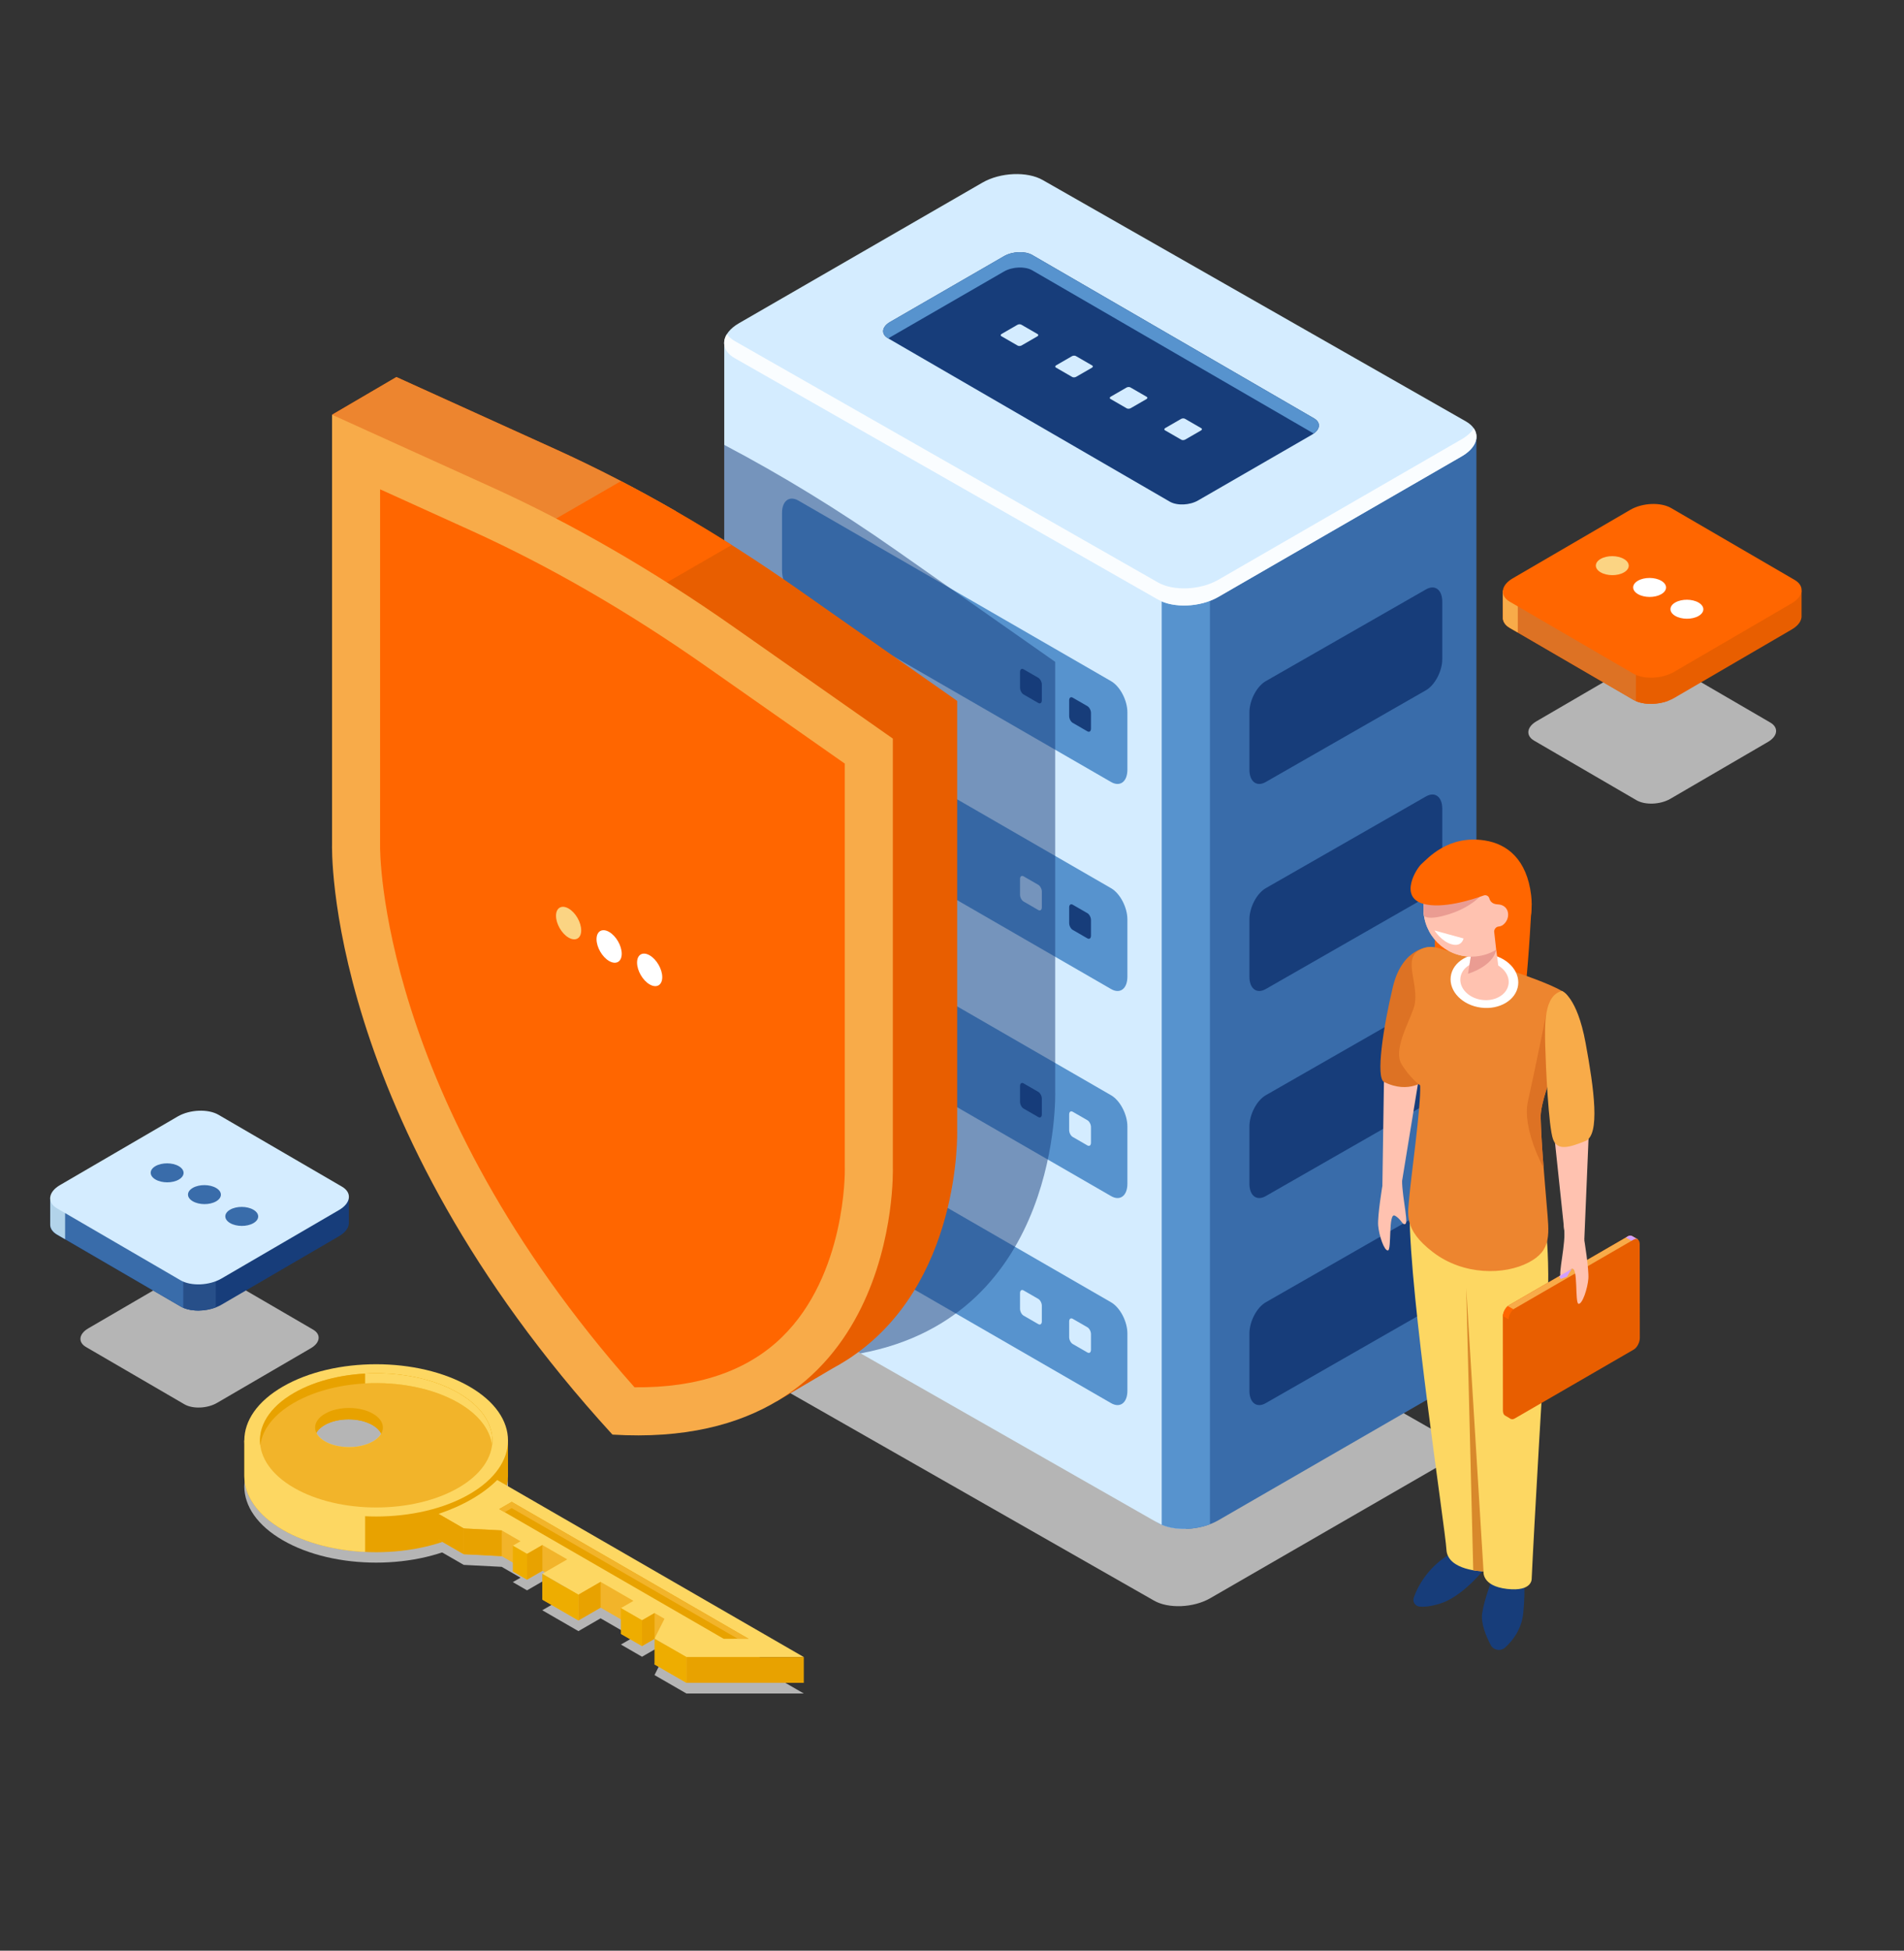 <?xml version="1.0" encoding="utf-8"?>
<!-- Generator: Adobe Illustrator 16.0.0, SVG Export Plug-In . SVG Version: 6.00 Build 0)  -->
<!DOCTYPE svg PUBLIC "-//W3C//DTD SVG 1.1//EN" "http://www.w3.org/Graphics/SVG/1.1/DTD/svg11.dtd">
<svg version="1.1" id="Слой_1" xmlns="http://www.w3.org/2000/svg" xmlns:xlink="http://www.w3.org/1999/xlink" x="0px" y="0px"
	 width="390.53px" height="400px" viewBox="0 0 390.53 400" enable-background="new 0 0 390.53 400" xml:space="preserve">
<rect x="0" y="0" width="390.53" height="400" fill="#333333" stroke="none"/>
<g>
	<g>
		<path fill="#B5B5B5" d="M236.681,328.201l-80.915-46.139c-2.959-1.708-2.588-4.692,0.829-6.666l46.557-26.879
			c3.417-1.973,8.586-2.188,11.545-0.479l80.916,46.139c2.959,1.709,2.588,4.693-0.829,6.666l-46.557,26.879
			C244.81,329.695,239.641,329.91,236.681,328.201z"/>
		<path fill="#396CAA" d="M302.826,278.646L302.826,278.646V89.744l-75.097-19.655l-13.833-7.986
			c-3.175-1.833-8.72-1.603-12.386,0.514l-12.905,7.451l-40.055-0.022l11.86,182.358c-0.09,1.24,0.602,2.438,2.127,3.318
			l74.942,56.548c3.175,1.832,8.72,1.603,12.386-0.514l49.944-28.836C301.925,281.699,302.945,280.118,302.826,278.646z"/>
		<path fill="#D4ECFF" d="M208.15,60.875c-2.323,0.056-4.734,0.642-6.64,1.741l-12.905,7.451l-40.055-0.022v189.41
			c-0.091,1.24,0.602,2.438,2.127,3.318l86.803,49.496c1.526,0.88,3.6,1.279,5.748,1.228l0.896-190.594L208.15,60.875z"/>
		<path fill="#5793CE" d="M238.277,312.659c2.738,1.173,6.699,1.108,9.9-0.112V120.65h-9.9V312.659z"/>
		<path fill="#D4ECFF" d="M237.48,122.926L150.678,73.43c-3.175-1.833-2.776-5.034,0.889-7.151l49.944-28.835
			c3.666-2.116,9.211-2.346,12.386-0.513L300.7,86.426c3.174,1.833,2.776,5.034-0.89,7.151l-49.944,28.835
			C246.2,124.528,240.655,124.758,237.48,122.926z"/>
		<path fill="#FAFDFF" d="M299.811,90.064L249.866,118.9c-3.666,2.117-9.211,2.346-12.386,0.513l-86.803-49.496
			c-0.708-0.408-1.229-0.888-1.584-1.405c-1.091,1.755-0.597,3.659,1.584,4.918l86.803,49.496c3.175,1.833,8.72,1.603,12.386-0.514
			l49.944-28.835c2.849-1.645,3.714-3.942,2.474-5.746C301.786,88.632,300.959,89.401,299.811,90.064z"/>
		<g>
			<path fill="#173D7A" d="M239.937,102.866l-57.792-33.5c-1.485-0.857-1.299-2.355,0.416-3.346l23.372-13.494
				c1.715-0.991,4.31-1.098,5.795-0.241l57.792,33.5c1.485,0.858,1.299,2.356-0.416,3.346l-23.371,13.493
				C244.017,103.616,241.422,103.723,239.937,102.866z"/>
			<g>
				<path fill="#D4ECFF" d="M208.736,70.87l-3.349-1.934c-0.206-0.119-0.18-0.326,0.058-0.463l3.233-1.867
					c0.237-0.137,0.597-0.151,0.802-0.033l3.349,1.934c0.206,0.119,0.18,0.326-0.058,0.463l-3.233,1.867
					C209.301,70.974,208.942,70.989,208.736,70.87z"/>
				<path fill="#D4ECFF" d="M219.925,77.303l-3.35-1.933c-0.205-0.119-0.18-0.326,0.058-0.463l3.233-1.867
					c0.237-0.137,0.597-0.152,0.803-0.033l3.349,1.933c0.205,0.119,0.18,0.326-0.058,0.463l-3.233,1.866
					C220.489,77.407,220.13,77.422,219.925,77.303z"/>
				<path fill="#D4ECFF" d="M231.112,83.736l-3.349-1.934c-0.206-0.119-0.18-0.326,0.058-0.463l3.233-1.867
					c0.237-0.137,0.596-0.152,0.802-0.033l3.349,1.934c0.206,0.119,0.18,0.326-0.058,0.463l-3.233,1.867
					C231.677,83.84,231.317,83.854,231.112,83.736z"/>
				<path fill="#D4ECFF" d="M242.3,90.169l-3.349-1.934c-0.205-0.118-0.18-0.326,0.058-0.463l3.233-1.867
					c0.237-0.137,0.597-0.152,0.802-0.033l3.35,1.933c0.205,0.119,0.18,0.326-0.058,0.463l-3.234,1.867
					C242.864,90.273,242.506,90.288,242.3,90.169z"/>
			</g>
			<path fill="#5793CE" d="M182.145,69.365l0.068,0.04c0.113-0.081,0.218-0.164,0.348-0.239l23.372-13.494
				c1.715-0.991,4.31-1.098,5.795-0.24l57.724,33.46c1.369-0.98,1.44-2.314,0.068-3.107l-57.792-33.5
				c-1.485-0.857-4.08-0.75-5.795,0.241L182.561,66.02C180.846,67.01,180.659,68.508,182.145,69.365z"/>
		</g>
		<g>
			<path fill="#5793CE" d="M227.892,160.352l-64.14-37.031c-1.85-1.067-3.349-3.932-3.349-6.396v-11.751
				c0-2.465,1.499-3.599,3.349-2.531l64.14,37.031c1.849,1.067,3.348,3.932,3.348,6.397v11.75
				C231.239,160.286,229.74,161.419,227.892,160.352z"/>
			<g>
				<path fill="#173D7A" d="M223.04,149.964l-3.015-1.74c-0.402-0.232-0.729-0.857-0.729-1.395v-3.22
					c0-0.537,0.327-0.784,0.729-0.552l3.015,1.74c0.403,0.233,0.729,0.857,0.729,1.395v3.22
					C223.77,149.949,223.443,150.196,223.04,149.964z"/>
				<path fill="#173D7A" d="M212.962,144.145l-3.015-1.74c-0.403-0.233-0.729-0.857-0.729-1.395v-3.219
					c0-0.538,0.326-0.785,0.729-0.552l3.015,1.74c0.402,0.232,0.729,0.856,0.729,1.395v3.219
					C213.691,144.131,213.364,144.378,212.962,144.145z"/>
			</g>
		</g>
		<g>
			<path fill="#5793CE" d="M227.892,202.807l-64.14-37.03c-1.85-1.067-3.349-3.932-3.349-6.397v-11.75
				c0-2.466,1.499-3.599,3.349-2.531l64.14,37.031c1.849,1.068,3.348,3.932,3.348,6.397v11.751
				C231.239,202.741,229.74,203.875,227.892,202.807z"/>
			<g>
				<path fill="#173D7A" d="M223.04,192.419l-3.015-1.74c-0.402-0.232-0.729-0.857-0.729-1.394v-3.22
					c0-0.537,0.327-0.784,0.729-0.552l3.015,1.74c0.403,0.233,0.729,0.857,0.729,1.395v3.22
					C223.77,192.405,223.443,192.652,223.04,192.419z"/>
				<path fill="#D4ECFF" d="M212.962,186.601l-3.015-1.74c-0.403-0.232-0.729-0.857-0.729-1.395v-3.219
					c0-0.538,0.326-0.785,0.729-0.552l3.015,1.74c0.402,0.233,0.729,0.857,0.729,1.394v3.22
					C213.691,186.586,213.364,186.833,212.962,186.601z"/>
			</g>
		</g>
		<g>
			<path fill="#5793CE" d="M227.892,245.263l-64.14-37.03c-1.85-1.068-3.349-3.932-3.349-6.397v-11.75
				c0-2.465,1.499-3.599,3.349-2.531l64.14,37.031c1.849,1.067,3.348,3.932,3.348,6.397v11.75
				C231.239,245.197,229.74,246.33,227.892,245.263z"/>
			<g>
				<path fill="#D4ECFF" d="M223.04,234.875l-3.015-1.74c-0.402-0.232-0.729-0.856-0.729-1.395v-3.219
					c0-0.538,0.327-0.785,0.729-0.552l3.015,1.74c0.403,0.232,0.729,0.856,0.729,1.394v3.221
					C223.77,234.861,223.443,235.107,223.04,234.875z"/>
				<path fill="#173D7A" d="M212.962,229.057l-3.015-1.74c-0.403-0.233-0.729-0.857-0.729-1.395v-3.22
					c0-0.537,0.326-0.784,0.729-0.552l3.015,1.74c0.402,0.232,0.729,0.857,0.729,1.395v3.22
					C213.691,229.042,213.364,229.289,212.962,229.057z"/>
			</g>
		</g>
		<g>
			<path fill="#5793CE" d="M227.892,287.719l-64.14-37.031c-1.85-1.067-3.349-3.932-3.349-6.396V232.54
				c0-2.466,1.499-3.599,3.349-2.531l64.14,37.031c1.849,1.067,3.348,3.932,3.348,6.396v11.751
				C231.239,287.652,229.74,288.786,227.892,287.719z"/>
			<g>
				<path fill="#D4ECFF" d="M223.04,277.331l-3.015-1.74c-0.402-0.233-0.729-0.857-0.729-1.395v-3.22
					c0-0.537,0.327-0.784,0.729-0.552l3.015,1.74c0.403,0.233,0.729,0.857,0.729,1.395v3.22
					C223.77,277.316,223.443,277.563,223.04,277.331z"/>
				<path fill="#D4ECFF" d="M212.962,271.512l-3.015-1.74c-0.403-0.232-0.729-0.856-0.729-1.395v-3.219
					c0-0.538,0.326-0.785,0.729-0.552l3.015,1.74c0.402,0.232,0.729,0.856,0.729,1.394v3.22
					C213.691,271.498,213.364,271.744,212.962,271.512z"/>
			</g>
		</g>
	</g>
	<g>
		<path fill="#173D7A" d="M259.618,160.352l32.858-18.813c1.849-1.067,3.348-3.932,3.348-6.397v-11.75
			c0-2.465-1.499-3.599-3.348-2.531l-32.858,18.813c-1.85,1.067-3.348,3.932-3.348,6.397v11.75
			C256.271,160.286,257.769,161.419,259.618,160.352z"/>
		<path fill="#173D7A" d="M259.618,202.807l32.858-18.813c1.849-1.068,3.348-3.932,3.348-6.397v-11.75
			c0-2.466-1.499-3.599-3.348-2.531l-32.858,18.813c-1.85,1.068-3.348,3.932-3.348,6.397v11.751
			C256.271,202.741,257.769,203.875,259.618,202.807z"/>
		<path fill="#173D7A" d="M259.618,245.263l32.858-18.813c1.849-1.067,3.348-3.932,3.348-6.396v-11.751
			c0-2.465-1.499-3.599-3.348-2.53l-32.858,18.813c-1.85,1.067-3.348,3.932-3.348,6.397v11.75
			C256.271,245.197,257.769,246.33,259.618,245.263z"/>
		<path fill="#173D7A" d="M259.618,287.719l32.858-18.813c1.849-1.067,3.348-3.932,3.348-6.397v-11.75
			c0-2.466-1.499-3.599-3.348-2.531l-32.858,18.813c-1.85,1.067-3.348,3.932-3.348,6.396v11.751
			C256.271,287.652,257.769,288.786,259.618,287.719z"/>
	</g>
</g>
<path opacity="0.5" fill="#173D7A" d="M216.431,135.716l-32.689-22.923c-11.692-8.199-23.456-15.392-35.19-21.563v168.225
	c-0.091,1.24,0.602,2.438,2.127,3.318l25.843,14.735c41.323-7.693,39.91-53.722,39.91-53.722V135.716z"/>
<g>
	<path fill="#E85E00" d="M196.327,231.794v-88.071L163.639,120.8c-16.501-11.571-33.144-21.18-49.645-28.662L81.305,77.314
		l-13.198,7.728l14.605,10.591v68.942c0,0-1.793,56.202,57.512,121.057c7.629,0.466,14.239-0.099,19.98-1.425l-0.983,3.193
		l11.611-6.842c1.002-0.538,1.964-1.105,2.889-1.698l0.165-0.097l-0.01-0.002C197.3,263.613,196.327,231.794,196.327,231.794z"/>
	<path fill="#ED852F" d="M138.75,104.898c-8.264-4.768-16.527-9.029-24.756-12.76L81.305,77.314l-13.198,7.728l14.605,10.591v41.619
		L138.75,104.898z"/>
	<path fill="#FF6600" d="M127.363,98.661l-27.548,15.904l22.691,13.102l27.557-15.909
		C142.501,106.969,134.926,102.597,127.363,98.661z"/>
	<path fill="#F8AB49" d="M183.13,239.521v-88.071l-32.689-22.923c-16.501-11.57-33.144-21.179-49.645-28.662L68.106,85.042v88.071
		c0,0-1.793,56.201,57.512,121.057C184.923,297.794,183.13,239.521,183.13,239.521z"/>
	<path fill="#FF6600" d="M160.345,274.229c-7.135,6.923-17.279,10.378-30.198,10.242c-52.735-59.406-52.199-110.567-52.188-111.043
		l0.005-73.093l18.763,8.509c15.917,7.218,32.085,16.556,48.055,27.755l28.492,19.98v82.945l0.005,0.303
		C173.284,240.038,173.562,261.406,160.345,274.229z"/>
	<g>
		<path fill="#FFFFFF" d="M130.668,197.385c0,1.647,1.156,3.651,2.583,4.474c1.427,0.824,2.583,0.156,2.583-1.491
			s-1.156-3.65-2.583-4.474S130.668,195.738,130.668,197.385z"/>
		<path fill="#FFFFFF" d="M122.356,192.587c0,1.647,1.156,3.65,2.583,4.474s2.583,0.156,2.583-1.492c0-1.647-1.156-3.65-2.583-4.474
			C123.513,190.271,122.356,190.939,122.356,192.587z"/>
		<path fill="#FBD483" d="M114.045,187.788c0,1.647,1.156,3.65,2.583,4.475c1.427,0.823,2.583,0.156,2.583-1.491
			c0-1.647-1.156-3.65-2.583-4.475C115.201,185.474,114.045,186.141,114.045,187.788z"/>
	</g>
</g>
<g>
	<g>
		<g>
			<path fill="#B5B5B5" d="M37.838,287.962l-20.19-11.748c-1.704-0.983-1.49-2.702,0.477-3.838l19.245-11.213
				c1.968-1.136,4.944-1.259,6.648-0.275l20.19,11.747c1.704,0.984,1.49,2.703-0.477,3.839l-19.245,11.212
				C42.519,288.822,39.542,288.945,37.838,287.962z"/>
			<path fill="#173D7A" d="M71.555,250.621L71.555,250.621v-5.072l-26.938-0.016l0.186-0.006c-2.137-1.233-5.87-1.078-8.337,0.346
				l0.798-0.333L10.3,245.525v5.414c-0.061,0.835,0.405,1.641,1.432,2.233l25.321,14.733c2.137,1.233,5.87,1.078,8.337-0.346
				l24.134-14.063C70.948,252.677,71.635,251.612,71.555,250.621z"/>
			<path fill="#396CAA" d="M40.934,244.701c-1.564,0.038-3.187,0.432-4.469,1.172l0.798-0.333L10.3,245.525v5.414
				c-0.061,0.835,0.405,1.641,1.432,2.233l25.321,14.733c1.027,0.593,2.423,0.861,3.869,0.826L40.934,244.701z"/>
			<path fill="#B2D3EA" d="M13.352,245.527l-3.051-0.002v5.414c-0.061,0.835,0.405,1.641,1.432,2.233l1.62,0.936V245.527z"/>
			<path fill="#274F89" d="M37.589,268.168c1.843,0.79,4.509,0.746,6.665-0.076v-7.087h-6.665V268.168z"/>
			<path fill="#D4ECFF" d="M37.053,262.536l-25.321-14.732c-2.137-1.234-1.869-3.39,0.599-4.813l24.134-14.063
				c2.468-1.424,6.2-1.579,8.337-0.345l25.321,14.732c2.137,1.233,1.869,3.389-0.599,4.813L45.39,262.19
				C42.922,263.615,39.19,263.77,37.053,262.536z"/>
		</g>
	</g>
	<g>
		<path fill="#396CAA" d="M36.661,241.883c-1.321,0.754-3.457,0.743-4.77-0.023c-1.313-0.768-1.308-2,0.014-2.754
			c1.321-0.754,3.456-0.744,4.77,0.023C37.987,239.896,37.981,241.129,36.661,241.883z"/>
		<path fill="#396CAA" d="M44.312,246.35c-1.321,0.754-3.456,0.744-4.77-0.023c-1.313-0.767-1.308-1.999,0.013-2.754
			c1.321-0.754,3.457-0.743,4.77,0.023C45.639,244.363,45.633,245.596,44.312,246.35z"/>
		<path fill="#396CAA" d="M51.964,250.818c-1.321,0.754-3.457,0.743-4.77-0.023c-1.313-0.768-1.307-2,0.014-2.754
			s3.456-0.744,4.77,0.023C53.291,248.831,53.285,250.064,51.964,250.818z"/>
	</g>
</g>
<g>
	<path fill="#FF6600" d="M314.154,185.352c0,0-0.529,10.919-1.36,18.258c-0.831,7.339-18.505-5.636-18.505-5.636v-8.355
		L314.154,185.352z"/>
	<g>
		<path fill="#173D7A" d="M304.741,321.211c-0.266,0.664-4.845,6.238-9.424,7.633c-1.991,0.605-3.33,0.685-4.207,0.58
			c-0.881-0.104-1.425-1.012-1.128-1.848c0.788-2.218,3.047-6.839,8.785-9.684C306.533,314.043,304.741,321.211,304.741,321.211z"/>
		<path fill="#173D7A" d="M306.268,323.353c0,0-1.726,4.048-2.257,7.433c-0.323,2.064,0.81,4.747,1.742,6.525
			c0.579,1.103,2.047,1.351,2.97,0.514c1.496-1.358,3.401-3.717,3.717-7.105c0.531-5.707,0-6.702,0-6.702L306.268,323.353z"/>
		<path fill="#FDD762" d="M317.299,254.369c0,0,0.598,7.199,0,15.163s-2.735,45.208-3.134,54.167c0,0,0.199,2.714-5.052,2.116
			c-5.252-0.598-4.828-3.608-4.828-3.608s-7.375-0.1-7.607-4.447c-0.232-4.347-7.554-51.909-7.554-69.009L317.299,254.369z"/>
		<g>
			<polygon fill="#FFC2B0" points="291.662,217.206 287.409,243.219 283.54,243.15 283.896,219.314 			"/>
			<path fill="#DD7224" d="M293.445,194.172c0,0-5.74-0.149-7.738,8.146c-1.998,8.295-3.561,18.682-1.823,19.545
				c5.217,2.591,8.518-0.441,8.518-0.441L293.445,194.172z"/>
			<path fill="#ED852F" d="M291.728,194.524c0.979-0.409,2.078-0.464,3.098-0.171c4.89,1.404,23.276,6.801,26.307,9.391
				c3.501,2.992-5.251,19.808-5.125,25.321c0.127,5.513,0.748,12.013,1.235,18.006c0.486,5.993,1.146,9.279-3.756,11.827
				c-4.902,2.549-13.272,2.666-19.537-2.107c-6.266-4.774-5.129-8.041-4.868-11.507s2.395-18.455,2.209-22.71
				c0,0-2.207-1.626-3.843-4.415c-1.635-2.789,1.253-7.916,2.452-11.249s-0.676-7.144-0.305-9.863
				C289.785,195.646,290.68,194.961,291.728,194.524z"/>
			
				<ellipse transform="matrix(-0.992 -0.127 0.127 -0.992 581.003 439.34)" fill="#FFFFFF" cx="304.512" cy="201.142" rx="6.964" ry="5.528"/>
			
				<ellipse transform="matrix(-0.992 -0.127 0.127 -0.992 581.019 439.322)" fill="#FFC2B0" cx="304.513" cy="201.141" rx="4.978" ry="3.951"/>
			<path fill="#FFC2B0" d="M302.285,193.402c0,0,3.319-2.729,3.971-1.347c0.652,1.382,1.189,7.315,1.189,7.315l-6.591,1.771l1-6.011
				C301.854,195.13,300.535,194.012,302.285,193.402z"/>
			<circle fill="#FFC2B0" cx="301.809" cy="186.321" r="9.841"/>
			<path fill="#EA9C92" d="M306.716,193.775c0.059,0.31,0.114,0.642,0.168,0.981c-0.662,3.424-5.786,4.923-5.786,4.923l0.757-4.549
				c0,0-0.621-0.527-0.445-1.054C303.435,193.437,305.986,192.871,306.716,193.775z"/>
			<circle fill="#FFC2B0" cx="301.809" cy="186.321" r="9.841"/>
			<polygon fill="#FFC2B0" points="326.056,227.979 324.954,254.313 321.104,254.711 318.599,231.003 			"/>
			<path fill="#DD7224" d="M313.403,225.777c1.274-5.624,3.791-18.049,3.791-18.049l1.076,12.358
				c-1.242,3.665-2.308,7.028-2.264,8.979c0.074,3.235,0.32,6.813,0.608,10.427v0.011
				C316.615,239.503,312.129,231.4,313.403,225.777z"/>
			<path fill="#F8AB49" d="M320.396,203.204c0,0,3.078,1.177,4.82,10.633c1.743,9.456,3.046,18.929-0.061,20.149
				s-5.702,2.139-6.615-0.391s-1.479-14.717-1.594-19.1S316.666,204.07,320.396,203.204z"/>
		</g>
		<path fill="#D8892B" d="M304.285,322.207c0,0-0.914-0.014-2.107-0.219l0,0l-1.444-57.895L304.285,322.207z"/>
	</g>
	<g>
		<path fill="#E85E00" d="M309.857,290.934l2.049-2.674l21.543-12.474c0.69-0.399,1.25-1.472,1.249-2.393l-0.02-17.638l1.239-1.617
			l-1.164-0.674l-0.001,0.001c-0.223-0.144-0.52-0.14-0.845,0.049l-24.415,14.136c-0.691,0.399-1.25,1.471-1.249,2.393l0.021,19.209
			c0.001,0.518,0.179,0.879,0.457,1.023l0,0L309.857,290.934z"/>
		<path fill="#F8AB49" d="M324.756,280.819l1.53-0.886l8.402-14.594l-0.01-9.584l1.239-1.617l-1.164-0.674l-0.001,0.001
			c-0.223-0.144-0.52-0.14-0.845,0.049l-24.415,14.136c-0.365,0.211-0.692,0.61-0.921,1.076L324.756,280.819z"/>
		<path fill="#D29FFF" d="M335.368,254.855l0.55-0.717l-1.164-0.674l-0.001,0.001c-0.223-0.144-0.52-0.14-0.845,0.049l-0.431,0.249
			L335.368,254.855z"/>
		<path fill="#FF6600" d="M309.271,267.807c-0.542,0.443-0.962,1.282-1.02,2.057l2.386,1.377l1.144-1.985L309.271,267.807z"/>
		<path fill="#E85E00" d="M310.655,268.324l24.416-14.137c0.69-0.399,1.251,0.023,1.252,0.945l0.021,19.208
			c0.001,0.922-0.558,1.993-1.248,2.394l-24.415,14.135c-0.691,0.4-1.252-0.022-1.253-0.944l-0.021-19.208
			C309.406,269.795,309.965,268.724,310.655,268.324z"/>
	</g>
	<path fill="#FFC2B0" d="M324.924,254.094c0,0,1.018,6.146,0.864,8.115s-1.207,5.217-2.007,5.147
		c-0.8-0.068-0.026-7.917-1.431-7.136c-1.405,0.782-1.553,2.123-2.188,1.649s1.109-7.182,0.644-10.091
		C320.341,248.87,324.924,254.094,324.924,254.094z"/>
	<path fill="#FFC2B0" d="M283.54,243.15c0,0-1.018,6.147-0.865,8.117c0.153,1.969,1.207,5.216,2.007,5.147
		c0.8-0.069,0.026-7.918,1.432-7.136c1.404,0.781,1.552,2.123,2.188,1.648c0.636-0.473-1.109-7.182-0.645-10.091
		C288.123,237.928,283.54,243.15,283.54,243.15z"/>
	<path fill="#EA9C92" d="M298.028,187.18c-4.937,1.754-5.897,0.684-5.944,0.626c-0.046-0.298-0.082-0.599-0.1-0.905
		c-0.064-1.09,0.059-2.146,0.328-3.145l12.808-1.729C305.12,182.027,303.098,185.379,298.028,187.18z"/>
	<path fill="#FF6600" d="M291.63,177.096c1.163-0.997,5.361-5.928,12.883-4.764c4.7,0.727,8.663,3.934,9.542,11.248
		c0.592,4.929-1.217,9.783-4.55,13.372c-0.18-0.084-0.366-0.16-0.534-0.271c-1.884-1.24-2.087-1.921-2.087-1.928l-0.416-3.732
		c0.014-0.53,0.41-1.002,0.938-1.035c0.409-0.026,0.905-0.222,1.379-0.84c1.08-1.413,0.581-3.615-1.579-3.698
		c-1.129-0.043-1.566-0.654-1.727-1.227c-0.139-0.5-0.665-0.776-1.152-0.6c-2.458,0.89-8.515,2.807-12.413,1.703
		C286.928,183.911,290.466,178.094,291.63,177.096z"/>
	<path fill="#FFFFFF" d="M297.238,191.625l-3.011-0.827c0,0,1.438,2.261,3.535,2.837c2.099,0.577,2.425-1.2,2.425-1.2
		L297.238,191.625z"/>
	<polygon fill="#D29FFF" points="319.805,261.68 322.37,260.211 321.407,261.784 320.11,262.263 	"/>
</g>
<g>
	<path fill="#B5B5B5" d="M96.275,293.772c-10.56-6.097-27.68-6.097-38.24-0.001c-10.56,6.098-10.56,15.981,0,22.078
		c10.56,6.098,27.681,6.098,38.24,0.001S106.836,299.869,96.275,293.772z M76.5,305.02c-2.715,1.568-7.119,1.568-9.834,0
		c-2.715-1.568-2.715-4.109,0-5.678c2.716-1.568,7.119-1.568,9.834,0S79.216,303.452,76.5,305.02z"/>
	<path fill="#B5B5B5" d="M101.981,310.952c-1.411,1.403-3.152,2.727-5.233,3.928c-2.081,1.202-4.373,2.207-6.803,3.022l5.169,2.983
		l7.79,0.4l3.854,2.226l-1.573,0.908l2.917,1.684l3.146-1.816l5.098,2.943l-5.121,2.957l3.764,2.172l3.65,2.108l4.549-2.627
		l6.741,3.893l-2.573,1.485l4.33,2.501l2.574-1.486l2.032,1.173l-2.047,4.072l6.551,3.781h24.074L101.981,310.952z"/>
</g>
<g>
	<path fill="#E8A200" d="M104.195,302.664v-7.311l-2.154,1.217c-1.317-1.792-3.234-3.472-5.766-4.933
		c-10.56-6.097-27.68-6.097-38.24-0.001c-2.929,1.691-5.042,3.674-6.346,5.786l-1.573-2.069v7.311c-0.005,4,2.634,8,7.919,11.051
		c10.56,6.098,27.681,6.098,38.24,0.001C101.562,310.664,104.201,306.664,104.195,302.664z M76.408,297.9
		c-2.716,1.567-7.119,1.567-9.834,0c-2.715-1.568-2.716-4.11,0-5.678c2.715-1.568,7.119-1.568,9.834,0
		C79.124,293.79,79.124,296.332,76.408,297.9z"/>
	<path fill="#FDD762" d="M74.892,308.428l-11.668-5.752l-10.37-6.85c-0.441,0.522-0.83,1.055-1.165,1.597l-1.573-2.069v7.311
		c-0.005,4,2.634,8,7.919,11.051c4.704,2.716,10.709,4.219,16.856,4.516V308.428z"/>
	<path fill="#FDD762" d="M96.275,284.315c-10.56-6.097-27.68-6.097-38.24-0.001c-10.56,6.097-10.56,15.981,0,22.078
		c10.56,6.098,27.681,6.098,38.24,0.001S106.836,290.412,96.275,284.315z M76.5,295.563c-2.715,1.568-7.119,1.568-9.834,0
		c-2.715-1.567-2.715-4.109,0-5.678c2.716-1.568,7.119-1.568,9.834,0S79.216,293.995,76.5,295.563z"/>
	<path fill="#E8A200" d="M81.806,288.176H67.13c-1.341,0.309-2.647,0.682-3.906,1.119v12.438h18.582V288.176z M76.408,297.9
		c-2.716,1.567-7.119,1.567-9.834,0c-2.715-1.568-2.716-4.11,0-5.678c2.715-1.568,7.119-1.568,9.834,0
		C79.124,293.79,79.124,296.332,76.408,297.9z"/>
	<path fill="#F2B42A" d="M94.009,285.624c-9.308-5.374-24.398-5.374-33.706,0c-9.307,5.374-9.307,14.086,0,19.46
		c9.308,5.374,24.398,5.374,33.706,0C103.316,299.711,103.316,290.998,94.009,285.624z M76.5,295.563
		c-2.715,1.568-7.119,1.568-9.834,0c-2.715-1.567-2.715-4.109,0-5.678c2.716-1.568,7.119-1.568,9.834,0S79.216,293.995,76.5,295.563
		z"/>
	<path fill="#E8A200" d="M60.303,287.643c9.308-5.374,24.398-5.374,33.706,0c4.209,2.43,6.508,5.543,6.91,8.721
		c0.487-3.85-1.812-7.795-6.91-10.739c-9.308-5.374-24.398-5.374-33.706,0c-5.099,2.943-7.397,6.89-6.91,10.739
		C53.795,293.186,56.094,290.072,60.303,287.643z"/>
	<g>
		<path fill="#F2B42A" d="M101.981,308.764c-1.411,1.403-3.152,2.727-5.233,3.928s-4.373,2.207-6.803,3.021l5.169,2.984l7.79,0.4
			l3.854,2.225l-1.573,0.908l2.917,1.684l3.146-1.815l5.098,2.942l-5.121,2.957l3.764,2.173l3.65,2.108l4.549-2.627l6.741,3.892
			l-2.573,1.486l4.33,2.501l2.574-1.486l2.032,1.173l-2.047,4.071l6.551,3.782h24.074L101.981,308.764z"/>
		<path fill="#FDD762" d="M101.981,303.48c-1.411,1.402-3.152,2.726-5.233,3.928c-2.081,1.201-4.373,2.207-6.803,3.021l5.169,2.984
			l7.79,0.4l3.854,2.225l-1.573,0.908l2.917,1.684l3.146-1.815l5.098,2.942l-5.121,2.957l3.764,2.173l3.65,2.107l4.549-2.626
			l6.741,3.892l-2.573,1.486l4.33,2.5l2.574-1.485l2.032,1.173l-2.047,4.071l6.551,3.782h24.074L101.981,303.48z"/>
		<rect x="140.795" y="339.788" fill="#E8A200" width="24.074" height="5.283"/>
		<polygon fill="#E8A200" points="131.685,337.531 131.685,332.247 134.259,330.762 134.259,336.045 		"/>
		<polygon fill="#EEAD00" points="127.354,329.747 127.354,335.03 131.685,337.531 131.685,332.247 		"/>
		<polygon fill="#E8A200" points="123.187,324.369 123.187,329.652 118.638,332.279 118.638,326.995 		"/>
		<polygon fill="#EEAD00" points="111.224,322.715 111.224,327.998 118.638,332.279 118.638,326.995 		"/>
		<polygon fill="#EEAD00" points="134.259,336.045 134.244,341.289 140.795,345.071 140.795,339.788 		"/>
		<polygon fill="#EEAD00" points="108.102,318.631 108.102,323.914 105.185,322.23 105.185,316.947 		"/>
		<polygon fill="#E8A200" points="95.114,313.414 95.114,318.697 102.904,319.098 102.904,313.814 		"/>
		<polygon fill="#E8A200" points="148.44,336.045 102.398,309.439 104.957,307.962 153.529,336.028 		"/>
		<polygon fill="#F2B42A" points="104.957,309.241 151.327,336.035 153.529,336.028 104.957,307.962 102.398,309.438 
			103.506,310.079 		"/>
		<polygon fill="#E8A200" points="95.114,318.697 95.114,313.414 89.945,310.43 89.945,315.713 		"/>
		<polygon fill="#E8A200" points="111.247,316.815 111.247,322.099 108.102,323.914 108.102,318.631 		"/>
	</g>
	<path fill="#FDD762" d="M94.009,285.624c-5.23-3.02-12.287-4.342-19.117-3.968v2.018c6.83-0.373,13.886,0.949,19.117,3.969
		c4.209,2.43,6.508,5.543,6.91,8.721C101.406,292.514,99.107,288.568,94.009,285.624z"/>
</g>
<g>
	<g>
		<g>
			<path fill="#B5B5B5" d="M335.673,164.097l-20.999-12.219c-1.772-1.023-1.55-2.81,0.496-3.992l20.016-11.662
				c2.047-1.182,5.142-1.31,6.914-0.287l21,12.219c1.772,1.023,1.55,2.81-0.497,3.992l-20.016,11.662
				C340.541,164.991,337.445,165.119,335.673,164.097z"/>
			<path fill="#E85E00" d="M369.514,126.214L369.514,126.214v-5.073l-26.938-0.015l0.186-0.006
				c-2.137-1.234-5.869-1.079-8.337,0.346l0.798-0.333l-26.963-0.016v5.415c-0.061,0.835,0.405,1.641,1.433,2.233l25.32,14.732
				c2.137,1.234,5.87,1.079,8.337-0.345l24.135-14.062C368.907,128.269,369.594,127.205,369.514,126.214z"/>
			<path fill="#DD7224" d="M338.893,120.293c-1.563,0.038-3.187,0.432-4.469,1.172l0.798-0.333l-26.963-0.016v5.415
				c-0.061,0.835,0.405,1.641,1.433,2.233l25.32,14.732c1.027,0.593,2.423,0.862,3.869,0.827L338.893,120.293z"/>
			<path fill="#F8AB49" d="M311.311,121.119l-3.052-0.002v5.415c-0.061,0.835,0.405,1.641,1.433,2.233l1.619,0.935V121.119z"/>
			<path fill="#E85E00" d="M335.549,143.761c1.843,0.79,4.509,0.746,6.664-0.076v-7.087h-6.664V143.761z"/>
			<path fill="#FF6600" d="M335.012,138.128l-25.321-14.733c-2.137-1.233-1.868-3.389,0.599-4.813l24.135-14.062
				c2.468-1.425,6.2-1.579,8.337-0.346l25.321,14.733c2.137,1.234,1.869,3.389-0.599,4.813l-24.135,14.062
				C340.882,139.207,337.148,139.362,335.012,138.128z"/>
		</g>
	</g>
	<g>
		<path fill="#FBD483" d="M333.077,117.379c-1.321,0.754-3.456,0.743-4.77-0.023c-1.313-0.767-1.308-2,0.013-2.754
			c1.321-0.754,3.457-0.744,4.771,0.023C334.404,115.392,334.398,116.625,333.077,117.379z"/>
		<path fill="#FFFFFF" d="M340.729,121.847c-1.32,0.754-3.456,0.743-4.77-0.023c-1.313-0.767-1.308-2,0.014-2.754
			c1.32-0.754,3.456-0.744,4.77,0.023C342.056,119.859,342.05,121.093,340.729,121.847z"/>
		<path fill="#FFFFFF" d="M348.381,126.314c-1.321,0.754-3.457,0.743-4.771-0.023c-1.313-0.767-1.307-2,0.014-2.754
			c1.321-0.754,3.456-0.744,4.77,0.023C349.707,124.327,349.701,125.56,348.381,126.314z"/>
	</g>
</g>
</svg>
